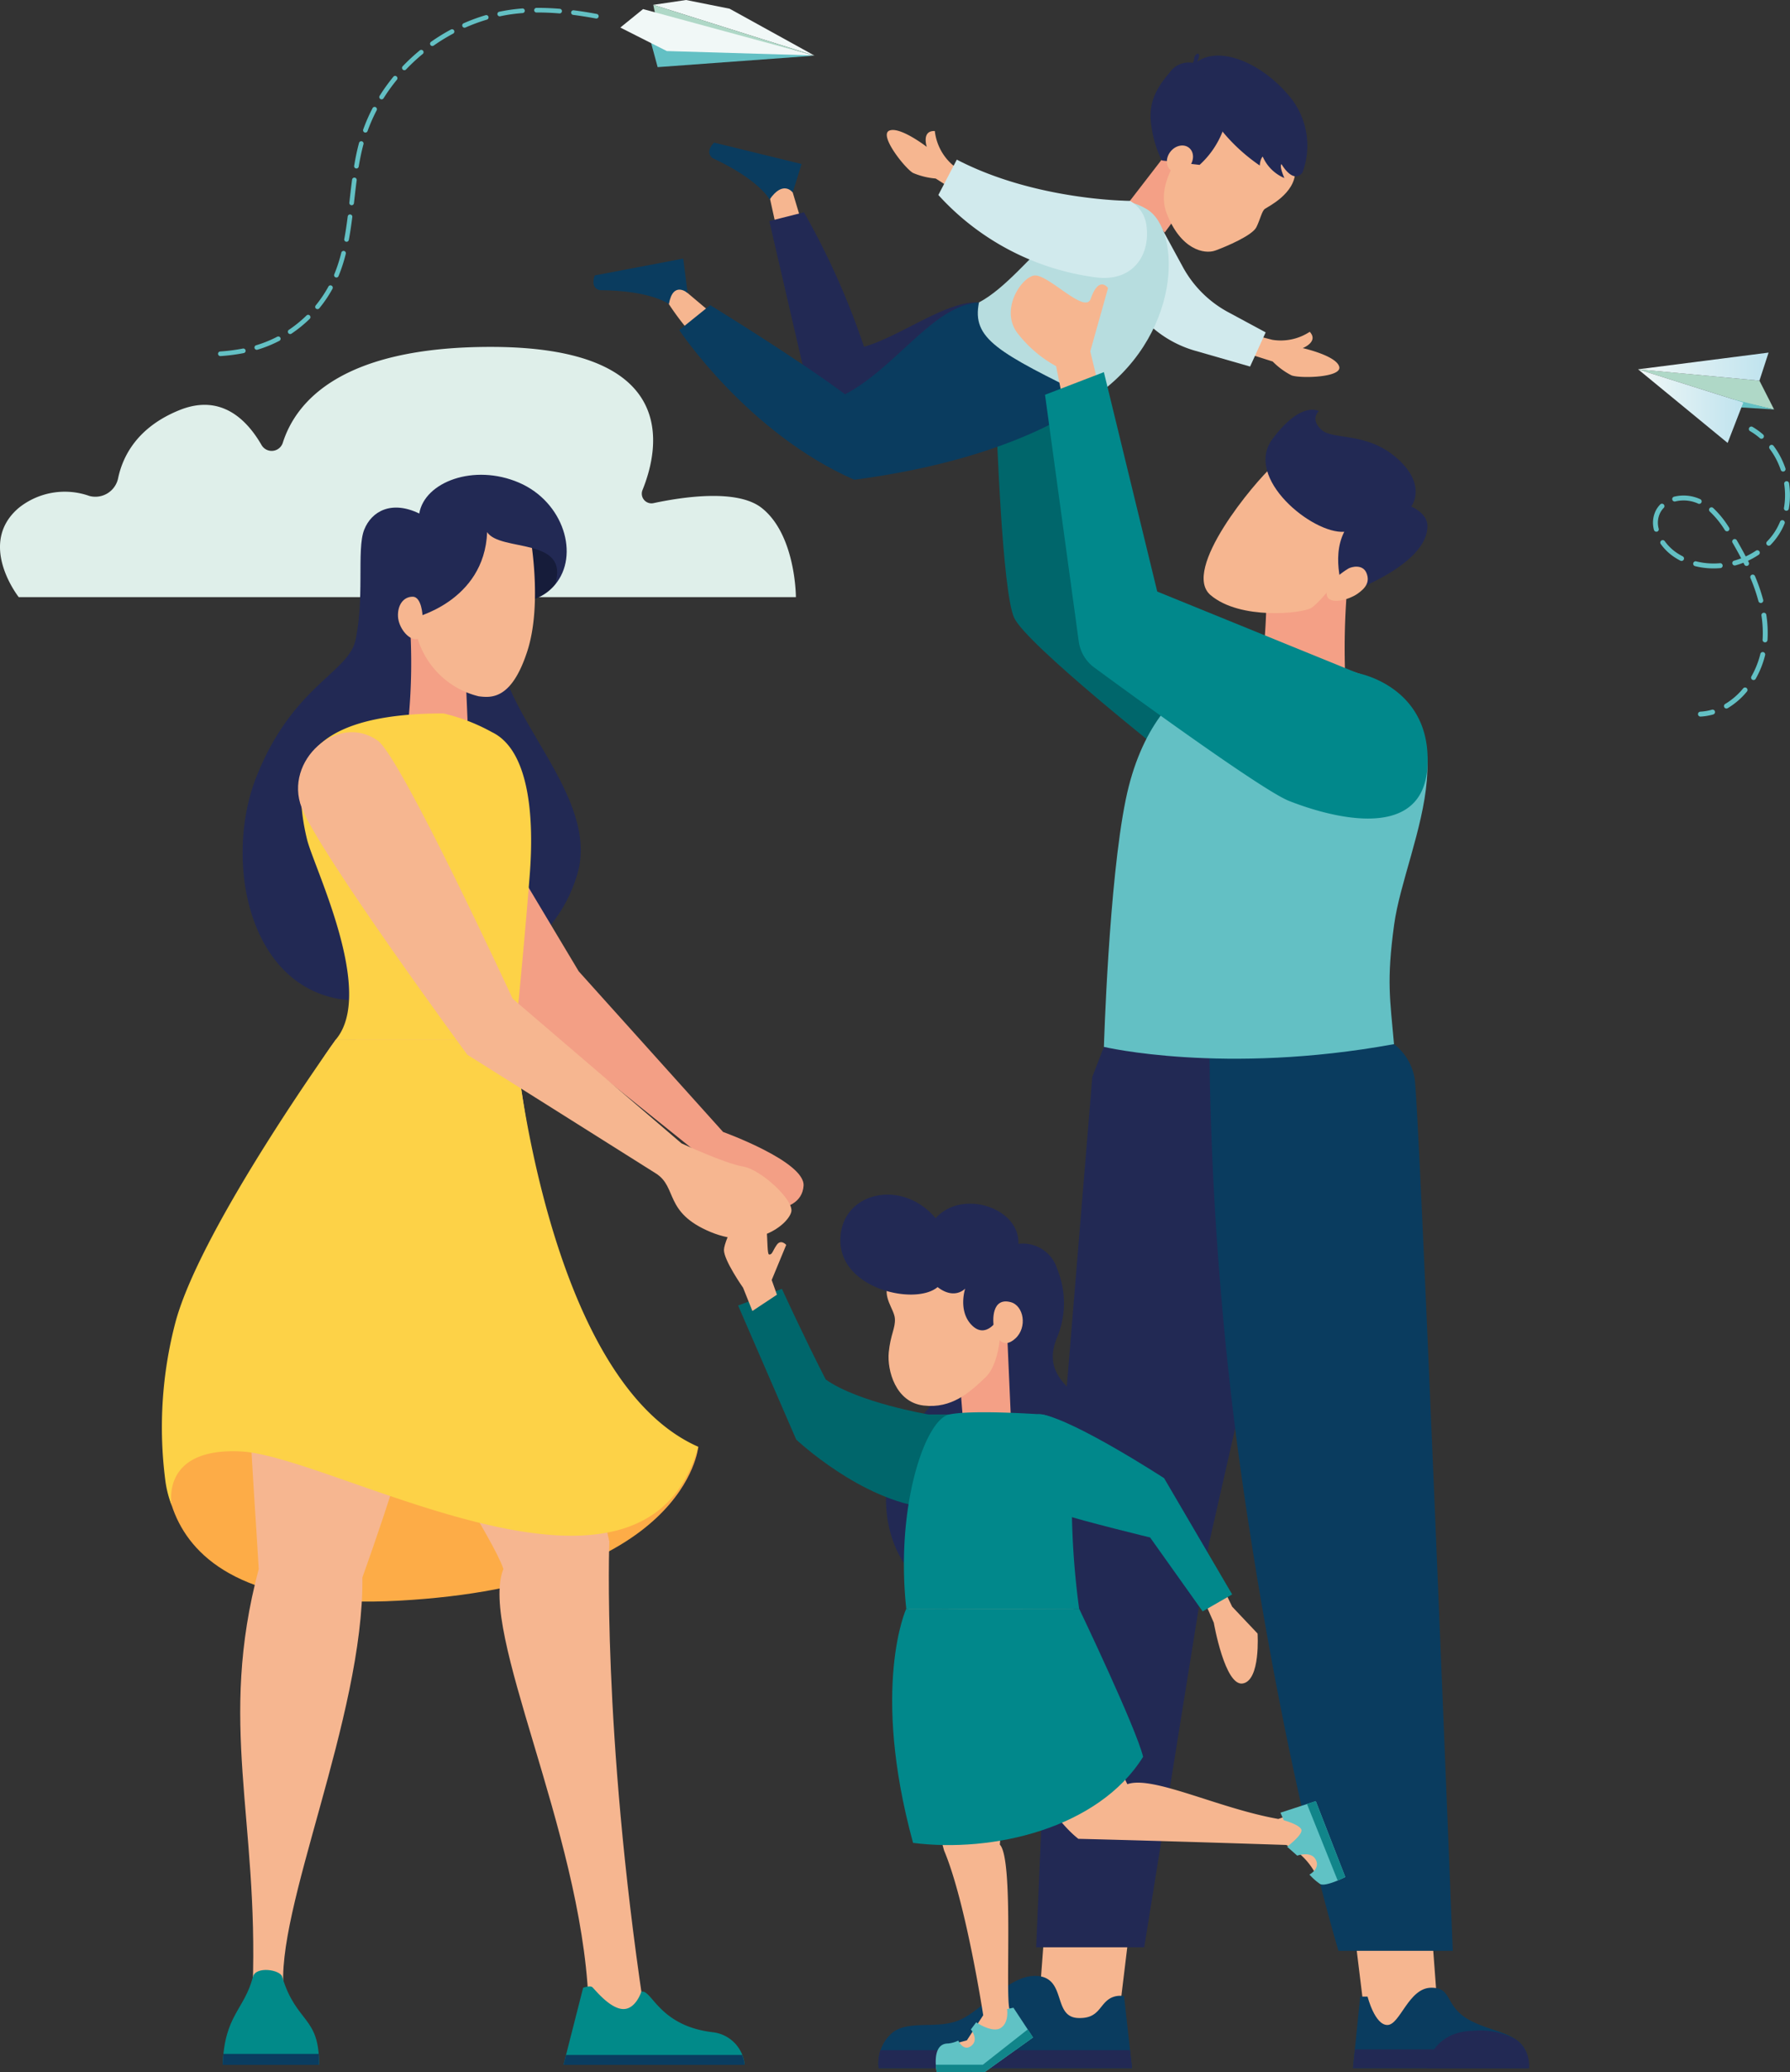 <svg xmlns="http://www.w3.org/2000/svg" xmlns:xlink="http://www.w3.org/1999/xlink" width="218.257" height="252.572" viewBox="0 0 218.257 252.572">
  <rect x="0" y="0" width="218.257" height="252.572" fill="#333333" stroke="none"/>
  <defs>
    <linearGradient id="linear-gradient" x1="1.481" y1="0.5" x2="2.481" y2="0.5" gradientUnits="objectBoundingBox">
      <stop offset="0" stop-color="#dfefea"/>
      <stop offset="1" stop-color="#bfe3ee"/>
    </linearGradient>
    <linearGradient id="linear-gradient-2" y1="0.5" x2="1" y2="0.5" gradientUnits="objectBoundingBox">
      <stop offset="0" stop-color="#f1f8f7"/>
      <stop offset="1" stop-color="#bfe3ee"/>
    </linearGradient>
    <linearGradient id="linear-gradient-4" x1="16.319" x2="17.319" xlink:href="#linear-gradient-2"/>
    <linearGradient id="linear-gradient-5" x1="13.624" x2="14.624" xlink:href="#linear-gradient-2"/>
  </defs>
  <g id="Grupo_9517" data-name="Grupo 9517" transform="translate(-431.261 -193.051)">
    <path id="Trazado_13049" data-name="Trazado 13049" d="M733.02,885.7c-1.1,3.913-7.638,5.493-12.005,16.364s-.62,27.906,13.07,27.38,23.26-6.04,26.017-15.393-9.013-19.048-9.539-27.5-11.367-8.734-11.367-8.734Z" transform="translate(-258.447 -614.439)" fill="#222954"/>
    <path id="Trazado_13051" data-name="Trazado 13051" d="M528.306,635.306H433.545s-5.139-6.5,0-10.875a8.969,8.969,0,0,1,8.617-1.455,2.836,2.836,0,0,0,3.513-2.221c.576-2.673,2.352-6.17,7.453-8.237,5.018-2.033,8.193,1.072,10.029,4.261a1.425,1.425,0,0,0,2.578-.263c1.591-5.036,7.135-11.711,25.35-11.711,23.167,0,20.593,12.316,18.523,17.435a1.18,1.18,0,0,0,1.339,1.609c3.574-.764,10.207-1.754,13.181.581C528.306,627.71,528.306,635.306,528.306,635.306Z" transform="translate(0 -369.469)" fill="url(#linear-gradient)"/>
    <g id="Grupo_9502" data-name="Grupo 9502" transform="translate(503.618 199.592)">
      <g id="Grupo_9498" data-name="Grupo 9498" transform="translate(34.75 43.398)">
        <path id="Trazado_13052" data-name="Trazado 13052" d="M1635.77,724.207s-17.681-13.954-19.145-17.2-2.14-23.4-2.14-23.4l7.6-1.689,4.392,23.818,25.846,7.433L1637.4,728.824Z" transform="translate(-1600.082 -681.654)" fill="#00666b"/>
        <g id="Grupo_9497" data-name="Grupo 9497">
          <path id="Trazado_13053" data-name="Trazado 13053" d="M1671.006,2347.652l-.9,7.433-2.815,3.491-7.658-3.322.619-1.182,1.774-23.706Z" transform="translate(-1640.593 -2160.816)" fill="#f6b690"/>
          <path id="Trazado_13054" data-name="Trazado 13054" d="M2040.953,2347.652l1.394,11.36,2.322-.437,6.76-3.322-.619-1.182-1.774-23.706Z" transform="translate(-1982.755 -2160.816)" fill="#f6b690"/>
          <path id="Trazado_13055" data-name="Trazado 13055" d="M1669.807,1435.659l-1.412,3.655-4.818,58.466-2.027,47.637h13.176l7.939-49.411,12.582-55.34-4.881-4.759Z" transform="translate(-1642.315 -1357.99)" fill="#222954"/>
          <path id="Trazado_13056" data-name="Trazado 13056" d="M1867.209,1433.352a406.912,406.912,0,0,0,3.451,48.29c2.793,20.8,7.34,44.357,12.285,61.278h13.937s-4.089-103.54-4.658-106.39a6.718,6.718,0,0,0-2.505-4.134Z" transform="translate(-1826.853 -1355.063)" fill="#0a3c5f"/>
          <path id="Trazado_13057" data-name="Trazado 13057" d="M1940.264,855.151a88.531,88.531,0,0,0-.271,9.969c-2.365,2.154-7.644,1.774-10.093-.591a82.642,82.642,0,0,0,.439-13.423s7.933,2.679,8.068,2.782S1940.264,855.151,1940.264,855.151Z" transform="translate(-1883.106 -833.466)" fill="#f4a086"/>
          <path id="Trazado_13058" data-name="Trazado 13058" d="M1879.055,756.756s-4.441,5.643-5.585,6.312-8.657,1.489-12.272-1.572,5.373-13.788,7.631-15.786c5.182,2.183,11.6,7,11.6,7Z" transform="translate(-1820.7 -738.894)" fill="#f6b690"/>
          <path id="Trazado_13059" data-name="Trazado 13059" d="M1940.319,679.511s-2.113-1.338-5.653,3.4,4.876,11.6,8.755,11.308c-1.69,3.276.024,7.618.024,7.618s10.259-3.488,10.116-8.406c-.043-1.491-1.972-2.292-1.972-2.292s2.007-2.55-1.707-5.854-7.818-2.2-9.246-3.5S1940.319,679.511,1940.319,679.511Z" transform="translate(-1886.62 -679.337)" fill="#222954"/>
          <path id="Trazado_13060" data-name="Trazado 13060" d="M2009.078,865.879c.348-.208,1.74-.578,2.2.546s-.145,1.875-1.123,2.549-3.063,1.284-3.614.417C2006.026,868.582,2007.219,866.99,2009.078,865.879Z" transform="translate(-1951.769 -846.517)" fill="#f6b690"/>
          <path id="Trazado_13061" data-name="Trazado 13061" d="M1771.344,975.212c-8.636-.823-9.734-1.415-9.734-1.415s-13.389-.31-17,17.3c-2.068,10.081-2.66,30.133-2.66,30.133s14.627,3.458,35.373-.335c-.478-5.516-.933-7.606.017-14.574C1778.692,996.394,1788.616,979.726,1771.344,975.212Z" transform="translate(-1714.457 -943.558)" fill="#63c0c4"/>
          <path id="Trazado_13062" data-name="Trazado 13062" d="M1504.188,2540.857l.975,8.775h-30.9a4.9,4.9,0,0,1,1.764-4.387c2.159-1.532,5.5-.255,8.287-1.555s6.105-5.687,9.471-5.27,1.718,4.991,4.805,5.107c2.6.1,2.549-1.672,3.974-2.436a2.474,2.474,0,0,1,1.437-.253Z" transform="translate(-1474.237 -2347.48)" fill="#0a3c5f"/>
          <path id="Trazado_13063" data-name="Trazado 13063" d="M1504.934,2626.594l.243,2.182h-30.9a5.69,5.69,0,0,1,.214-2.182Z" transform="translate(-1474.251 -2426.624)" fill="#222954"/>
          <path id="Trazado_13064" data-name="Trazado 13064" d="M2059.124,2562.252h-21.445l.882-8.714h.9s.867,3.46,2.412,3.46,2.579-4.509,5.324-4.542,1.514,2.329,4.908,4.06S2059.124,2557.843,2059.124,2562.252Z" transform="translate(-1979.817 -2360.1)" fill="#0a3c5f"/>
          <path id="Trazado_13065" data-name="Trazado 13065" d="M2058.514,2625.634a3.823,3.823,0,0,1,.609,2.281h-21.445l.249-2.281Z" transform="translate(-1979.817 -2425.763)" fill="#222954"/>
          <path id="Trazado_13066" data-name="Trazado 13066" d="M2130.7,2603.516a9.315,9.315,0,0,1,5.114.994,3.8,3.8,0,0,1,1.682,3.553h-12.476S2125.5,2603.642,2130.7,2603.516Z" transform="translate(-2058.186 -2405.911)" fill="#222954"/>
        </g>
      </g>
      <g id="Grupo_9500" data-name="Grupo 9500" transform="translate(0)">
        <path id="Trazado_13067" data-name="Trazado 13067" d="M1909.807,587.473l1.521.394a6.423,6.423,0,0,0,4.573-.974c1.122,1.216-.856,1.988-.856,1.988s4.054.9,4.448,2.252-4.8,1.464-5.816,1.07a8.849,8.849,0,0,1-2.292-1.689l-3.547-1.126Z" transform="translate(-1828.559 -552.989)" fill="#f6b690"/>
        <g id="Grupo_9499" data-name="Grupo 9499">
          <path id="Trazado_13068" data-name="Trazado 13068" d="M1341.172,405.607l-1.394-6.335,2.661-.422,2.027,6.757Z" transform="translate(-1318.836 -384.256)" fill="#f6b690"/>
          <path id="Trazado_13069" data-name="Trazado 13069" d="M1224.017,536.134l-4.307-3.632-2.069.929a32.632,32.632,0,0,0,3.547,4.9C1222.834,540.019,1224.017,536.134,1224.017,536.134Z" transform="translate(-1209.241 -504.183)" fill="#f6b690"/>
          <path id="Trazado_13070" data-name="Trazado 13070" d="M1774.045,467.089l2.4,4.41a13.671,13.671,0,0,0,5.525,5.5l4.57,2.462-1.9,4.167-6.719-1.932a13.672,13.672,0,0,1-6-3.582l-2.261-2.312Z" transform="translate(-1704.572 -445.488)" fill="#d1eaed"/>
          <path id="Trazado_13071" data-name="Trazado 13071" d="M1776.769,370.542l-4.928,6.388,4.351,3.721,4.651-6.313Z" transform="translate(-1706.53 -358.856)" fill="#f4a086"/>
          <path id="Trazado_13072" data-name="Trazado 13072" d="M1817.048,325.519s-5.3,5.061-3.586,9.5,4.6,5.031,5.941,4.541,4.517-1.838,5.009-2.853.659-1.963,1.036-2.229,3.66-1.851,3.688-4.512-4.607-7.913-7.193-7.665S1817.048,325.519,1817.048,325.519Z" transform="translate(-1743.571 -315.563)" fill="#f6b690"/>
          <path id="Trazado_13073" data-name="Trazado 13073" d="M1860.718,271.237a9.385,9.385,0,0,0-1.459-9.146c-3.514-4.322-8.685-6.317-11.373-4.361.691-1.531-.458-1.047-.392-.153-.762,1.013.947,7.947,8.017,12.8.059-.847.363-1.09.363-1.09a4.99,4.99,0,0,0,2.639,2.614c-.681-1.579-.347-1.69-.347-1.69S1859.56,272.691,1860.718,271.237Z" transform="translate(-1774.264 -256.74)" fill="#222954"/>
          <path id="Trazado_13074" data-name="Trazado 13074" d="M1803.488,267.69a2.8,2.8,0,0,0-3.8.815c-1.884,2.17-2.632,4.008-2.2,6.634a13.389,13.389,0,0,0,1.25,4.07l4.608.54a10.85,10.85,0,0,0,2.8-4.061C1806.726,273.633,1803.488,267.69,1803.488,267.69Z" transform="translate(-1729.435 -266.19)" fill="#222954"/>
          <ellipse id="Elipse_504" data-name="Elipse 504" cx="1.768" cy="1.471" rx="1.768" ry="1.471" transform="translate(69.26 13.306) rotate(-51.151)" fill="#f6b690"/>
          <path id="Trazado_13075" data-name="Trazado 13075" d="M1344.693,446.116l4.225-1.07a92.929,92.929,0,0,1,7.32,16.386c4.279-1.183,9.854-5.462,13.739-5.406,1.521,8.052-15.485,15.26-15.485,15.26l-5.753-7.7Z" transform="translate(-1323.247 -425.708)" fill="#222954"/>
          <path id="Trazado_13076" data-name="Trazado 13076" d="M1274.335,551.968l13.739,11.712s-8,7.151-28.943,9.91c-13.007-5.687-21.341-18.244-21.341-18.244l3.773-3.041s10.473,6.419,16.442,10.867C1264.256,559.907,1268.761,552.306,1274.335,551.968Z" transform="translate(-1227.323 -521.65)" fill="#0a3c5f"/>
          <path id="Trazado_13077" data-name="Trazado 13077" d="M1612.824,432.479c4.345,2.563,4.336,15.766-6.7,23.087-11.487-5.631-14.64-7.264-13.739-11.712C1598.691,440.566,1605,427.862,1612.824,432.479Z" transform="translate(-1545.372 -413.536)" fill="#b7dddf"/>
          <path id="Trazado_13078" data-name="Trazado 13078" d="M1493.486,352.534l-1.276-.916a6.423,6.423,0,0,1-2.177-4.138c-1.653-.084-.98,1.93-.98,1.93s-3.286-2.539-4.577-1.978,1.948,4.628,2.9,5.155a8.848,8.848,0,0,0,2.765.681l3.135,2.006Z" transform="translate(-1448.406 -338.047)" fill="#f6b690"/>
          <path id="Trazado_13079" data-name="Trazado 13079" d="M1568.765,387.563s-11.487-.015-21.116-5.026l-2.252,4.309a31.419,31.419,0,0,0,19.258,10.05c4.476.537,6.532-2.7,6.138-6.138A4.05,4.05,0,0,0,1568.765,387.563Z" transform="translate(-1503.34 -369.619)" fill="#d1eaed"/>
          <path id="Trazado_13080" data-name="Trazado 13080" d="M1136.018,502.039l10.784-2.051.536,4.195s-1.776-1.546-2.282,1.354c0,0-2.111-1.661-8.446-1.7C1135.384,503.5,1136.018,502.039,1136.018,502.039Z" transform="translate(-1135.854 -475.008)" fill="#0a3c5f"/>
          <path id="Trazado_13081" data-name="Trazado 13081" d="M1273.975,362.34l10.662,2.61-1.077,3.468s-1.151-1.573-2.815.855c0,0-1.232-2.387-6.977-5.055C1272.794,363.4,1273.975,362.34,1273.975,362.34Z" transform="translate(-1259.26 -351.496)" fill="#0a3c5f"/>
        </g>
      </g>
      <g id="Grupo_9501" data-name="Grupo 9501" transform="translate(50.886 27.031)">
        <path id="Trazado_13082" data-name="Trazado 13082" d="M1642.138,533.653l-1.07-4.44,2.167-7.715s-1.1-1.6-2.111,1.3c-.7,2.006-5.349-3.21-6.982-2.815s-4.174,4.373-1.809,7.189a15.15,15.15,0,0,0,4.568,3.848l1.064,5.31Z" transform="translate(-1631.372 -519.957)" fill="#f6b690"/>
        <path id="Trazado_13083" data-name="Trazado 13083" d="M1672.059,637.523l7.177-2.759,6.506,26.747,24.427,9.942s9.083,1.6,8.517,11.4-13.067,5.687-16.9,4.167c-3.188-1.266-18.635-12.513-23.715-16.243a4.751,4.751,0,0,1-1.9-3.185Z" transform="translate(-1667.881 -622.974)" fill="#01888b"/>
      </g>
    </g>
    <g id="Grupo_9504" data-name="Grupo 9504" transform="translate(450.996 250.925)">
      <path id="Trazado_13084" data-name="Trazado 13084" d="M895.964,1098.133l14.229,23.775,17.6,19.576s10,3.61,9.813,6.55c-.259,4.118-7.711,3.143-9.409,1.751s-3.728-5.911-3.728-5.911l-21.194-17.02s-15.55-14.955-16.739-20.27S890.593,1092.363,895.964,1098.133Z" transform="translate(-859.362 -1061.379)" fill="#f39f85"/>
      <g id="Grupo_9503" data-name="Grupo 9503" transform="translate(0 0)">
        <path id="Trazado_13085" data-name="Trazado 13085" d="M1049.156,831.288s1.053,3.531-.093,5.265a5.664,5.664,0,0,1-3.717,2.013l-.991-7.805Z" transform="translate(-1001.13 -823.147)" fill="#161c3a"/>
        <path id="Trazado_13086" data-name="Trazado 13086" d="M916.943,940.329a71.988,71.988,0,0,1-.166,10.429,41.693,41.693,0,0,1,7.153.7l-.4-9.4Z" transform="translate(-886.654 -921.462)" fill="#f4a086"/>
        <path id="Trazado_13087" data-name="Trazado 13087" d="M904.4,792.462s1.611,8.424-.31,14.34-4.4,5.668-5.916,5.482a10.33,10.33,0,0,1-7.588-7.545c-3.19-2.366-4.708-4.627-3.748-8.87,1.237-5.468,5.916-7.712,11-7.247C901.752,788.98,904.4,792.462,904.4,792.462Z" transform="translate(-859.535 -785.281)" fill="#f6b690"/>
        <path id="Trazado_13088" data-name="Trazado 13088" d="M692.422,1885.968S691,1902.8,655.929,1904.727s-27.9-21.55-27.9-21.55Z" transform="translate(-627.014 -1767.486)" fill="#fdac47"/>
        <path id="Trazado_13089" data-name="Trazado 13089" d="M866.646,763.6c1.611,2.447,10.159.557,8.27,6.411,3.035-3.562,1.084-10.1-4.4-12.451s-11.5-.082-12.147,3.769c-3.37-1.632-5.817-.3-6.715,1.979-.969,2.457.155,8.655-1.208,14.106s5.916-.031,5.916-.031l1.3-3.325S866.306,772.089,866.646,763.6Z" transform="translate(-826.983 -756.607)" fill="#222954"/>
        <path id="Trazado_13090" data-name="Trazado 13090" d="M806.1,1039.878c-11.175,0-14.889,2.971-16.355,5.322s-1.108,6.652-.261,10.073,8.34,18.537,3.518,24.336h21.8s1.085-10.548,1.824-20.02c.647-8.292-.448-15.433-4.6-17.426A22.855,22.855,0,0,0,806.1,1039.878Z" transform="translate(-771.772 -1010.788)" fill="#fdd247"/>
        <path id="Trazado_13091" data-name="Trazado 13091" d="M846.082,1426.773c2.1,18.865,11.534,61.227,11.534,61.227s-.888,22.77,4.161,56.592c-1.734,5.3-4.625,2.442-4.625,2.442s-1.942-.489-2.086-3.217c-.934-20.787-13.407-44.852-10.365-52.488-2.323-7.046-30.2-43.924-18.026-64.556Z" transform="translate(-803.055 -1357.952)" fill="#f6b690"/>
        <path id="Trazado_13092" data-name="Trazado 13092" d="M747.229,1426.773s-1.765,26.383-15.8,65.594c.186,17-10.779,40.7-9.571,50.547-3.81-.557-4.033,5.655-3.81-.557.743-20.628-4.274-32.181.743-51.027-1.394-23.957-4.311-45.782,9.413-64.556Z" transform="translate(-706.977 -1357.952)" fill="#f6b690"/>
        <path id="Trazado_13093" data-name="Trazado 13093" d="M666.47,1426.773s3.727,41.457,22.38,49.661c-6.686,23.79-44.37,1.089-55.847.563-9.859-.452-8.349,6.613-8.349,6.613a12.877,12.877,0,0,1-.8-3.166,50.361,50.361,0,0,1,1.264-19.254c3.151-11.588,19.559-34.417,19.559-34.417Z" transform="translate(-623.443 -1357.952)" fill="#fdd247"/>
        <path id="Trazado_13094" data-name="Trazado 13094" d="M1109.847,2551.579c1.29-.309,2.117,4.182,8.741,4.95a4.393,4.393,0,0,1,3.854,3.969h-22.085l2.394-9.394s.843-.3,1.114-.075,2.062,2.544,3.673,2.665S1109.847,2551.579,1109.847,2551.579Z" transform="translate(-1051.382 -2366.679)" fill="#018a89"/>
        <path id="Trazado_13095" data-name="Trazado 13095" d="M1122.142,2632.223a4.9,4.9,0,0,1,.3,1.206h-22.085l.307-1.206Z" transform="translate(-1051.382 -2439.61)" fill="#0a3c5f"/>
        <path id="Trazado_13096" data-name="Trazado 13096" d="M702.952,2532.167c-.258-.861-3.206-1.3-3.552,0-1.093,4.114-3.478,4.658-3.7,10.746h11.739C707.535,2536.968,704.655,2537.866,702.952,2532.167Z" transform="translate(-688.283 -2349.094)" fill="#018a89"/>
        <path id="Trazado_13097" data-name="Trazado 13097" d="M707.406,2631.017c.03.4.044.842.037,1.33H695.7c.017-.477.049-.917.091-1.33Z" transform="translate(-688.283 -2438.528)" fill="#0a3c5f"/>
        <path id="Trazado_13098" data-name="Trazado 13098" d="M794.88,1063.159c2.84,2.008,16.446,31.456,16.446,31.456l20.589,17.635s5.343,2.476,7.5,2.823,6.191,4.062,5.894,5.5-4.167,4.855-9.86,2.477-4-5.449-6.655-7.133-22.988-14.465-22.988-14.465-17.976-24.42-20.2-30.117S789.976,1059.692,794.88,1063.159Z" transform="translate(-768.556 -1030.755)" fill="#f6b690"/>
        <path id="Trazado_13099" data-name="Trazado 13099" d="M906.765,903.721s-.083-2.385-1.211-2.385-1.844,1.022-1.789,2.385,1.266,2.927,2.312,2.787C906.821,906.409,906.765,903.721,906.765,903.721Z" transform="translate(-874.974 -886.473)" fill="#f6b690"/>
      </g>
    </g>
    <g id="Grupo_9506" data-name="Grupo 9506" transform="translate(519.529 338.67)">
      <path id="Trazado_13100" data-name="Trazado 13100" d="M1863.547,2083.484l.819,1.709,3.1,3.275s.381,5.7-1.8,6.088-3.537-7.405-3.537-7.405l-1.175-2.67Z" transform="translate(-1802.397 -2034.968)" fill="#f6b690"/>
      <path id="Trazado_13101" data-name="Trazado 13101" d="M1504.141,1699.921a10.854,10.854,0,0,1,0,8.2c-3.578,8.251,11.278,8.237,10.424,19.452s-9.319,13.671-19.893,13.164-13-11.428-10.547-17.783,6.665-5.269,5.944-12.59C1489.635,1705.956,1504.141,1699.921,1504.141,1699.921Z" transform="translate(-1463.482 -1690.794)" fill="#222954"/>
      <path id="Trazado_13102" data-name="Trazado 13102" d="M1575.153,1777.925l.544,12.323-5.874-1.2-.625-7.7Z" transform="translate(-1540.609 -1760.788)" fill="#f4a086"/>
      <path id="Trazado_13103" data-name="Trazado 13103" d="M1497.657,1689.862c.531,3.4.32,8.545-1.629,10.414s-4.139,3.845-7.557,3.444-4.459-4.3-4.245-6.488.828-2.937.748-4.112-1.575-2.59-.774-4.406S1496.482,1682.332,1497.657,1689.862Z" transform="translate(-1464.127 -1678.012)" fill="#f6b690"/>
      <path id="Trazado_13104" data-name="Trazado 13104" d="M1450.754,1617.052a4.376,4.376,0,0,1,4.753,3.124c1.175,3.738-1.442,7.77-4.94,6.969a18.515,18.515,0,0,0-2.376-.828s-1.415,2.376-3.124.641-.8-4.459-.8-4.459-1.282,1.431-3.365-.179c-2.67,2.262-11.775.286-11.855-5.615s7.43-7.768,11.615-2.777C1443.865,1610.323,1450.941,1612.646,1450.754,1617.052Z" transform="translate(-1414.848 -1611.049)" fill="#222954"/>
      <path id="Trazado_13105" data-name="Trazado 13105" d="M1664.509,1886.7s-7.939-1.922-11.144-2.955-6.052-12.781-1.994-12.033,14.846,7.761,14.846,7.761l8.3,14.17-3.6,2.065Z" transform="translate(-1612.545 -1844.909)" fill="#01888b"/>
      <path id="Trazado_13106" data-name="Trazado 13106" d="M1333.379,1738.175h-2.528s-8.58-1.451-12.532-4.268c-2.6-5.06-5.34-11.049-5.34-11.049l-5.34,2.037,7.085,16.341s7.9,7.441,15.985,8.3C1334.732,1742.27,1333.379,1738.175,1333.379,1738.175Z" transform="translate(-1305.909 -1711.377)" fill="#00666b"/>
      <g id="Grupo_9505" data-name="Grupo 9505" transform="translate(22.484 50.474)">
        <path id="Trazado_13107" data-name="Trazado 13107" d="M1557.4,2102.583s9.043,22.714,15.843,28.019c10.325.249,25.349.748,25.349.748a8.229,8.229,0,0,1,3.7,3.774c1.424-.143.641-1.923.641-1.923l-3.1-5.946a15.458,15.458,0,0,1-2.207.926c-7.3-1.282-15.338-5.341-18.406-4.237-3.223-6.23-3.382-19.724-6.586-21.361C1559.825,2102.512,1557.4,2102.583,1557.4,2102.583Z" transform="translate(-1552.509 -2102.551)" fill="#f6b690"/>
        <path id="Trazado_13108" data-name="Trazado 13108" d="M1509.741,2102.552l4.895.032s7.342-.032,9.047-.032c1.385,12.813-2.567,24.419-2.781,28.762,1.709,1.744.641,18.264,1.175,20.044a6.047,6.047,0,0,0,.89,2.136l-6.017,3.632-2.314-.214v-1.139l2.243-.605,1.994-3.062s-2.1-13.742-4.771-20.08C1511.146,2121.417,1510.1,2107.928,1509.741,2102.552Z" transform="translate(-1509.741 -2102.552)" fill="#f6b690"/>
        <path id="Trazado_13109" data-name="Trazado 13109" d="M1951.607,2332.391l.4.925s1.85.5,2.138,1.105-1.73,2.115-1.73,2.115l1.237,1.093s1.682-.613,2.259.492-.769,1.814-.769,1.814a7.032,7.032,0,0,0,1.286,1.141c.649.408,3.087-.841,3.087-.841l-3.6-9.25Z" transform="translate(-1906.231 -2307.527)" fill="#60c2c5"/>
        <path id="Trazado_13110" data-name="Trazado 13110" d="M1984.19,2330.985l3.6,9.25s-.4.207-.925.425l-3.743-9.327Z" transform="translate(-1934.513 -2307.527)" fill="#11858a"/>
        <path id="Trazado_13111" data-name="Trazado 13111" d="M1551.773,2576.18l-.777.156s.268,1.632-.76,2.306-3.005-.682-3.005-.682l-.648.87s1.019,1.22.061,1.988-1.6-.63-1.6-.63a3.555,3.555,0,0,1-1.253.354c-2.1,0-1.373,3.48-1.373,3.48h5.855l5.889-4.214Z" transform="translate(-1538.956 -2527.541)" fill="#60c2c5"/>
        <path id="Trazado_13112" data-name="Trazado 13112" d="M1542.412,2606.252h5.74l5.468-4.3.646.98-5.889,4.214h-5.855A6.889,6.889,0,0,1,1542.412,2606.252Z" transform="translate(-1539.057 -2550.671)" fill="#11858a"/>
      </g>
      <path id="Trazado_13113" data-name="Trazado 13113" d="M1297.261,1629.052l-.637-1.793,1.769-4.279s-.637-.741-1.156,0-.542,1.236-.943,1.165.094-6.18-1.392-6.6-4.081,4.782-4.1,6.047,2.335,4.615,2.335,4.615l1.132,2.831Z" transform="translate(-1290.797 -1616.852)" fill="#f6b690"/>
      <path id="Trazado_13114" data-name="Trazado 13114" d="M1612.769,1737.9c1.591.426,2.056,3.071.561,4.432s-2.343-.074-2.563-1.068C1610.5,1740.061,1610.473,1737.284,1612.769,1737.9Z" transform="translate(-1577.798 -1724.793)" fill="#f6b690"/>
      <path id="Trazado_13115" data-name="Trazado 13115" d="M1521.39,1869.655s-8.438-.605-11.357,0-6.587,11.179-5.234,23.676h21.076a98.2,98.2,0,0,1-.89-14.49C1524.523,1873.038,1524.736,1870.3,1521.39,1869.655Z" transform="translate(-1482.563 -1842.857)" fill="#01888b"/>
      <path id="Trazado_13116" data-name="Trazado 13116" d="M1513.412,2102.552s6.941,14.511,7.8,18.054c-5.447,8.745-18.366,11.737-28.05,10.491-5.2-19.012-.831-28.545-.831-28.545Z" transform="translate(-1470.099 -2052.078)" fill="#01888b"/>
    </g>
    <g id="Grupo_9513" data-name="Grupo 9513" transform="translate(630.993 236.029)">
      <g id="Grupo_9507" data-name="Grupo 9507" transform="translate(0 0)">
        <path id="Trazado_13117" data-name="Trazado 13117" d="M2391,632.777l1.787,3.514-3.752-.856L2376.2,631.39Z" transform="translate(-2376.202 -629.354)" fill="#afd8c7"/>
        <path id="Trazado_13118" data-name="Trazado 13118" d="M2482.033,668.712l-6.374-.4,1.562-.794Z" transform="translate(-2465.445 -661.774)" fill="#63c0c4"/>
        <path id="Trazado_13119" data-name="Trazado 13119" d="M2391,614.984l1.116-3.423L2376.2,613.6Z" transform="translate(-2376.202 -611.56)" fill="url(#linear-gradient-2)"/>
        <path id="Trazado_13120" data-name="Trazado 13120" d="M2376.2,631.39l12.835,4.044-1.913,4.934Z" transform="translate(-2376.202 -629.354)" fill="url(#linear-gradient-2)"/>
      </g>
      <g id="Grupo_9512" data-name="Grupo 9512" transform="translate(1.826 9.029)">
        <g id="Grupo_9508" data-name="Grupo 9508" transform="translate(11.702)">
          <path id="Trazado_13121" data-name="Trazado 13121" d="M2509.587,700.924a.3.3,0,0,0,.061-.493,8.4,8.4,0,0,0-1.262-.909.3.3,0,1,0-.3.517,7.8,7.8,0,0,1,1.172.844A.3.3,0,0,0,2509.587,700.924Z" transform="translate(-2507.935 -699.479)" fill="#63c0c4"/>
        </g>
        <g id="Grupo_9510" data-name="Grupo 9510" transform="translate(0 2.206)">
          <g id="Grupo_9509" data-name="Grupo 9509">
            <path id="Trazado_13122" data-name="Trazado 13122" d="M2402.673,752.97a.3.3,0,0,1,.106-.411,8.438,8.438,0,0,0,2.2-1.906.3.3,0,0,1,.462.382,9.036,9.036,0,0,1-2.357,2.04l-.017.009A.3.3,0,0,1,2402.673,752.97Zm3.417-3.362a.3.3,0,0,1-.112-.408,10.736,10.736,0,0,0,1.087-2.729.3.3,0,1,1,.582.144,11.319,11.319,0,0,1-1.149,2.881.3.3,0,0,1-.125.119A.3.3,0,0,1,2406.089,749.608Zm1.527-4.559a.3.3,0,0,1-.278-.32l.008-.135a13.831,13.831,0,0,0-.147-2.818.3.3,0,0,1,.593-.09,14.483,14.483,0,0,1,.153,2.941l-.009.145a.3.3,0,0,1-.321.278Zm-.416-4.805a.3.3,0,0,1-.366-.213,21.848,21.848,0,0,0-.974-2.823.3.3,0,0,1,.161-.392.3.3,0,0,1,.392.16,22.312,22.312,0,0,1,1,2.9.3.3,0,0,1-.154.344A.308.308,0,0,1,2407.2,740.244Zm-1.686-4.536a.3.3,0,0,1-.4-.137c-.037-.075-.074-.151-.112-.226a10.157,10.157,0,0,1-.969.323.3.3,0,1,1-.16-.578q.435-.12.855-.282c-.311-.6-.655-1.216-1.042-1.883a.3.3,0,1,1,.518-.3c.4.691.757,1.333,1.078,1.951a9.11,9.11,0,0,0,1.249-.7.3.3,0,0,1,.333.5,9.781,9.781,0,0,1-1.309.732l.1.2a.3.3,0,0,1-.133.4Zm2.369-2.523a.3.3,0,0,1-.006-.424,7.529,7.529,0,0,0,1.591-2.42.3.3,0,0,1,.555.228,8.129,8.129,0,0,1-1.716,2.611.294.294,0,0,1-.079.058A.3.3,0,0,1,2407.883,733.185ZM2402.19,736a9.368,9.368,0,0,1-3.1-.243.3.3,0,0,1,.147-.581,8.762,8.762,0,0,0,2.907.226.3.3,0,1,1,.051.6Zm8-6.993a.3.3,0,0,1-.244-.347,9.1,9.1,0,0,0,.027-2.92.3.3,0,0,1,.593-.089,9.709,9.709,0,0,1-.029,3.112.3.3,0,0,1-.347.244Zm-12.869,6.089a7.8,7.8,0,0,1-.7-.407,6.4,6.4,0,0,1-1.695-1.619.3.3,0,1,1,.487-.35,5.8,5.8,0,0,0,1.535,1.466,7.313,7.313,0,0,0,.65.377.3.3,0,0,1,.13.4.3.3,0,0,1-.131.13A.3.3,0,0,1,2397.326,735.1Zm5.424-3.714a11.121,11.121,0,0,0-1.852-2.285.3.3,0,0,1,.4-.445,11.714,11.714,0,0,1,1.955,2.405.3.3,0,0,1-.09.415l-.027.015A.3.3,0,0,1,2402.75,731.382Zm7.192-7.165a.3.3,0,0,1-.381-.186,9.626,9.626,0,0,0-.521-1.232,9.158,9.158,0,0,0-.843-1.353.3.3,0,0,1,.479-.36,9.733,9.733,0,0,1,.9,1.442,10.25,10.25,0,0,1,.554,1.309.3.3,0,0,1-.148.364A.318.318,0,0,1,2409.942,724.216Zm-15.48,7.34a.3.3,0,0,1-.364-.218,3.329,3.329,0,0,1,.246-2.391,3.042,3.042,0,0,1,.512-.7.3.3,0,1,1,.43.418,2.436,2.436,0,0,0-.411.566,2.706,2.706,0,0,0-.195,1.967.3.3,0,0,1-.218.364Zm5.012-3.425a4.29,4.29,0,0,0-2.761-.26.3.3,0,1,1-.147-.581,4.84,4.84,0,0,1,3.159.3.3.3,0,1,1-.251.544Z" transform="translate(-2393.983 -720.964)" fill="#63c0c4"/>
          </g>
        </g>
        <g id="Grupo_9511" data-name="Grupo 9511" transform="translate(5.48 34.493)">
          <path id="Trazado_13123" data-name="Trazado 13123" d="M2449.261,1035.928a.3.3,0,0,0-.219-.556,6.425,6.425,0,0,1-1.409.238.3.3,0,1,0,.033.6,7.038,7.038,0,0,0,1.541-.259A.342.342,0,0,0,2449.261,1035.928Z" transform="translate(-2447.349 -1035.361)" fill="#63c0c4"/>
        </g>
      </g>
    </g>
    <g id="Grupo_9516" data-name="Grupo 9516" transform="translate(457.846 193.051)">
      <g id="Grupo_9514" data-name="Grupo 9514" transform="translate(49.051 0)">
        <path id="Trazado_13124" data-name="Trazado 13124" d="M1226.608,199.839l-10.378-5.728-5.3-1.06-4,.589Z" transform="translate(-1202.909 -193.051)" fill="url(#linear-gradient-4)"/>
        <path id="Trazado_13125" data-name="Trazado 13125" d="M1226.608,204.983l-19.433-5-.246-1.2" transform="translate(-1202.909 -198.196)" fill="#afd8c7"/>
        <path id="Trazado_13126" data-name="Trazado 13126" d="M1203.926,242.97l.025.041.816,3.017,19.1-1.395Z" transform="translate(-1200.215 -237.844)" fill="#63c0c4"/>
        <path id="Trazado_13127" data-name="Trazado 13127" d="M1167.79,206.09l2.773-2.25,20.8,5.647-17.905-.532Z" transform="translate(-1167.79 -202.732)" fill="url(#linear-gradient-5)"/>
      </g>
      <g id="Grupo_9515" data-name="Grupo 9515" transform="translate(0 0.96)">
        <path id="Trazado_13128" data-name="Trazado 13128" d="M734.291,593.316a14.538,14.538,0,0,0,1.87-.811.282.282,0,1,1,.26.5,15.123,15.123,0,0,1-1.942.843q-.359.127-.721.235a.282.282,0,0,1-.163-.54Q733.945,593.438,734.291,593.316Z" transform="translate(-728.952 -552.415)" fill="#63c0c4"/>
        <path id="Trazado_13129" data-name="Trazado 13129" d="M1109.714,205.244c.881.113,1.8.258,2.8.444a.282.282,0,1,1-.1.555c-1-.184-1.9-.327-2.773-.439a.282.282,0,1,1,.072-.56Z" transform="translate(-1066.341 -204.949)" fill="#63c0c4"/>
        <path id="Trazado_13130" data-name="Trazado 13130" d="M1065.64,202.91a.282.282,0,0,1,.166-.509c.906-.008,1.864.03,2.846.112a.282.282,0,0,1-.047.563c-.965-.081-1.905-.118-2.794-.11A.281.281,0,0,1,1065.64,202.91Z" transform="translate(-1026.977 -202.4)" fill="#63c0c4"/>
        <path id="Trazado_13131" data-name="Trazado 13131" d="M775.31,566.824a.278.278,0,0,1,.4.005.281.281,0,0,1-.005.4,15.732,15.732,0,0,1-2.228,1.81.282.282,0,0,1-.325-.007.274.274,0,0,1-.066-.07.282.282,0,0,1,.077-.392A15.252,15.252,0,0,0,775.31,566.824Z" transform="translate(-764.523 -529.327)" fill="#63c0c4"/>
        <path id="Trazado_13132" data-name="Trazado 13132" d="M805.607,534.7a.282.282,0,0,1-.039-.4q.239-.293.464-.6a14.636,14.636,0,0,0,1.085-1.7.282.282,0,0,1,.383-.113.285.285,0,0,1,.113.383,15.18,15.18,0,0,1-1.127,1.762q-.233.315-.482.617a.282.282,0,0,1-.386.048Z" transform="translate(-793.657 -498.031)" fill="#63c0c4"/>
        <path id="Trazado_13133" data-name="Trazado 13133" d="M828.124,494.088a.286.286,0,0,1-.061-.034.282.282,0,0,1-.093-.334,19.265,19.265,0,0,0,.859-2.643.282.282,0,1,1,.547.138,19.665,19.665,0,0,1-.885,2.72A.282.282,0,0,1,828.124,494.088Z" transform="translate(-813.797 -461.24)" fill="#63c0c4"/>
        <path id="Trazado_13134" data-name="Trazado 13134" d="M883.764,283.589q-.353.431-.684.877c-.333.449-.651.915-.945,1.383a.282.282,0,0,1-.389.089l-.018-.012a.282.282,0,0,1-.07-.376c.3-.481.627-.958.969-1.419q.339-.458.7-.9a.269.269,0,0,1,.4-.039A.282.282,0,0,1,883.764,283.589Z" transform="translate(-861.952 -274.831)" fill="#63c0c4"/>
        <path id="Trazado_13135" data-name="Trazado 13135" d="M864.022,320.193a20.593,20.593,0,0,0-1.119,2.547.282.282,0,1,1-.531-.191,21.065,21.065,0,0,1,1.149-2.618.283.283,0,0,1,.5.262Z" transform="translate(-844.67 -307.726)" fill="#63c0c4"/>
        <path id="Trazado_13136" data-name="Trazado 13136" d="M911.14,252.647a22.946,22.946,0,0,0-2.044,1.9.282.282,0,0,1-.372.032l-.027-.023a.282.282,0,0,1-.009-.4,23.623,23.623,0,0,1,2.094-1.943.283.283,0,0,1,.359.437Z" transform="translate(-886.174 -247.037)" fill="#63c0c4"/>
        <path id="Trazado_13137" data-name="Trazado 13137" d="M980.472,212.5a.282.282,0,1,1-.228-.516,22.334,22.334,0,0,1,2.682-.987.282.282,0,1,1,.16.541A21.808,21.808,0,0,0,980.472,212.5Z" transform="translate(-950.302 -210.105)" fill="#63c0c4"/>
        <path id="Trazado_13138" data-name="Trazado 13138" d="M846.288,407.238a.282.282,0,0,1-.248-.312l.04-.355c.093-.818.187-1.638.295-2.454a.282.282,0,0,1,.56.074c-.108.813-.2,1.628-.294,2.443l-.041.355A.282.282,0,0,1,846.288,407.238Z" transform="translate(-830.029 -383.181)" fill="#63c0c4"/>
        <path id="Trazado_13139" data-name="Trazado 13139" d="M942.322,229.714a.282.282,0,0,1-.331,0,.286.286,0,0,1-.063-.064.282.282,0,0,1,.068-.393,23.439,23.439,0,0,1,2.43-1.5.282.282,0,0,1,.267.5A22.786,22.786,0,0,0,942.322,229.714Z" transform="translate(-916.026 -225.119)" fill="#63c0c4"/>
        <path id="Trazado_13140" data-name="Trazado 13140" d="M840.689,447.563a.281.281,0,0,1,.245.316c-.138,1.1-.275,1.992-.428,2.808a.283.283,0,0,1-.555-.1c.151-.8.286-1.686.424-2.775A.282.282,0,0,1,840.689,447.563Z" transform="translate(-824.562 -422.384)" fill="#63c0c4"/>
        <path id="Trazado_13141" data-name="Trazado 13141" d="M693.171,606.72a.282.282,0,1,1,.109.554,22.778,22.778,0,0,1-2.832.366.282.282,0,1,1-.04-.563A22.44,22.44,0,0,0,693.171,606.72Z" transform="translate(-690.145 -565.194)" fill="#63c0c4"/>
        <path id="Trazado_13142" data-name="Trazado 13142" d="M852.659,360.688a.283.283,0,0,1,.2.346c-.223.831-.413,1.725-.582,2.733a.282.282,0,1,1-.557-.093c.172-1.027.366-1.938.594-2.786A.282.282,0,0,1,852.659,360.688Z" transform="translate(-835.123 -344.424)" fill="#63c0c4"/>
        <path id="Trazado_13143" data-name="Trazado 13143" d="M1023.913,203.193q.495-.059.99-.1a.283.283,0,0,1,.043.563q-.484.036-.966.093c-.6.071-1.2.17-1.791.3a.282.282,0,1,1-.117-.552C1022.68,203.368,1023.3,203.266,1023.913,203.193Z" transform="translate(-987.785 -203.025)" fill="#63c0c4"/>
      </g>
    </g>
  </g>
</svg>
